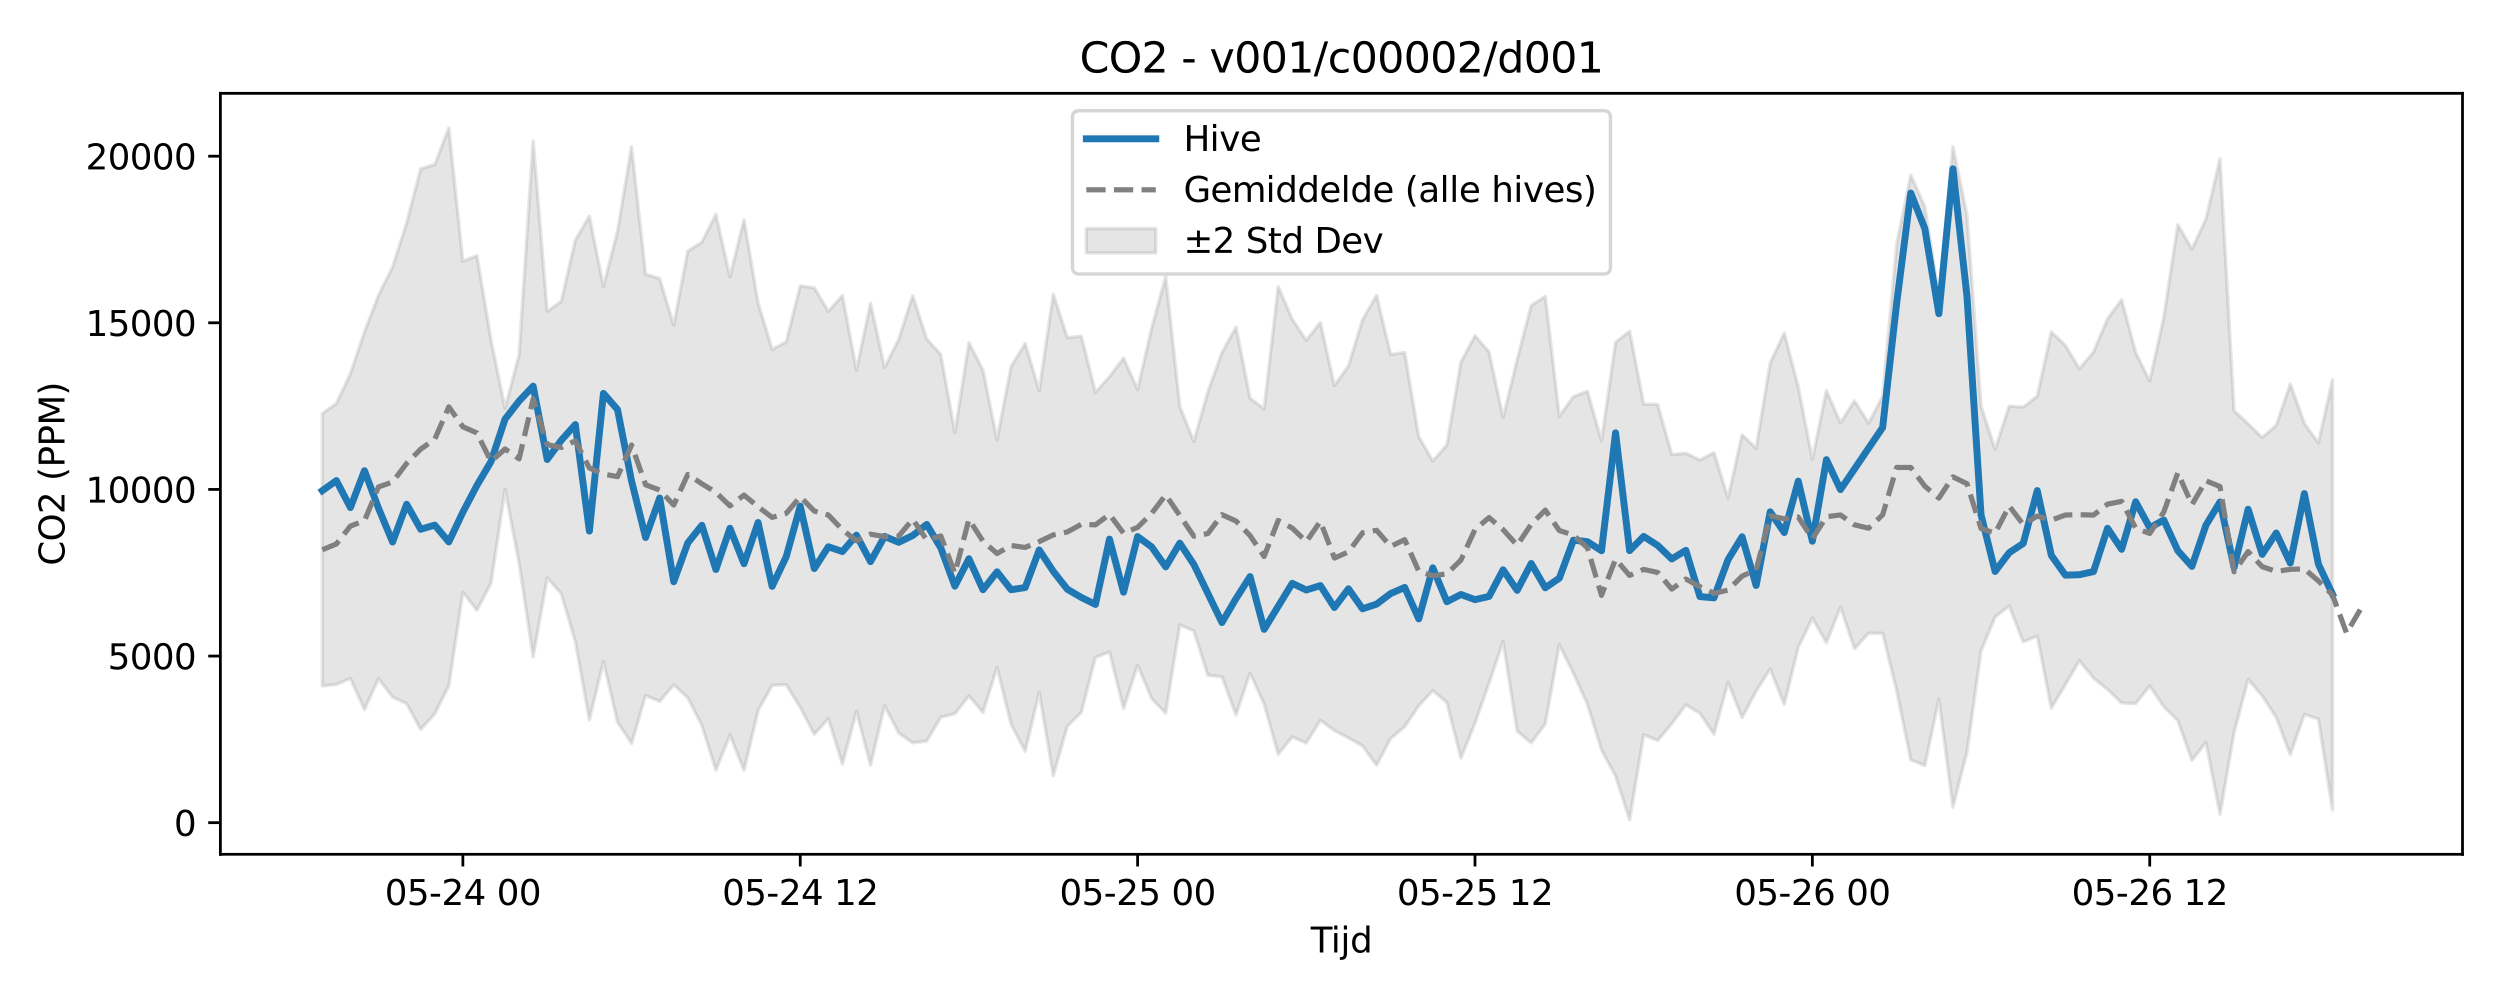 <?xml version="1.0" encoding="utf-8" standalone="no"?>
<!DOCTYPE svg PUBLIC "-//W3C//DTD SVG 1.1//EN"
  "http://www.w3.org/Graphics/SVG/1.1/DTD/svg11.dtd">
<svg xmlns:xlink="http://www.w3.org/1999/xlink" width="720pt" height="288pt" viewBox="0 0 720 288" xmlns="http://www.w3.org/2000/svg" version="1.1">
 <defs>
  <style type="text/css">*{stroke-linejoin: round; stroke-linecap: butt}</style>
 </defs>
 <g id="figure_1">
  <g id="patch_1">
   <path d="M 0 288 
L 720 288 
L 720 0 
L 0 0 
z
" style="fill: #ffffff"/>
  </g>
  <g id="axes_1">
   <g id="patch_2">
    <path d="M 63.47 246.04 
L 709.2 246.04 
L 709.2 26.88 
L 63.47 26.88 
z
" style="fill: #ffffff"/>
   </g>
   <g id="FillBetweenPolyCollection_1">
    <defs>
     <path id="m9a88e9c073" d="M 92.821 -168.904 
L 92.821 -90.432 
L 96.87 -90.877 
L 100.918 -92.589 
L 104.967 -83.638 
L 109.015 -92.547 
L 113.064 -87.24 
L 117.112 -85.336 
L 121.161 -77.918 
L 125.209 -82.412 
L 129.258 -90.482 
L 133.306 -117.431 
L 137.354 -112.25 
L 141.403 -120.02 
L 145.451 -147.024 
L 149.5 -125.821 
L 153.548 -98.795 
L 157.597 -121.598 
L 161.645 -117.037 
L 165.694 -103.209 
L 169.742 -80.672 
L 173.791 -97.445 
L 177.839 -80.086 
L 181.888 -73.873 
L 185.936 -87.696 
L 189.984 -85.981 
L 194.033 -90.757 
L 198.081 -87.072 
L 202.13 -79.118 
L 206.178 -66.188 
L 210.227 -76.339 
L 214.275 -66.159 
L 218.324 -83.351 
L 222.372 -90.594 
L 226.421 -90.806 
L 230.469 -84.259 
L 234.518 -76.525 
L 238.566 -81.026 
L 242.615 -67.964 
L 246.663 -83.109 
L 250.711 -67.62 
L 254.76 -84.766 
L 258.808 -76.906 
L 262.857 -74.081 
L 266.905 -74.567 
L 270.954 -81.436 
L 275.002 -82.438 
L 279.051 -87.59 
L 283.099 -82.84 
L 287.148 -95.821 
L 291.196 -79.373 
L 295.245 -71.632 
L 299.293 -88.594 
L 303.341 -64.614 
L 307.39 -78.826 
L 311.438 -82.901 
L 315.487 -98.661 
L 319.535 -100.218 
L 323.584 -83.985 
L 327.632 -96.435 
L 331.681 -86.782 
L 335.729 -82.611 
L 339.778 -108.056 
L 343.826 -106.29 
L 347.875 -93.534 
L 351.923 -93.077 
L 355.972 -82.117 
L 360.02 -94.152 
L 364.068 -85.252 
L 368.117 -70.772 
L 372.165 -75.77 
L 376.214 -74.005 
L 380.262 -80.584 
L 384.311 -77.593 
L 388.359 -75.478 
L 392.408 -73.182 
L 396.456 -67.614 
L 400.505 -75.339 
L 404.553 -78.713 
L 408.602 -84.722 
L 412.65 -89.133 
L 416.698 -85.651 
L 420.747 -69.713 
L 424.795 -79.729 
L 428.844 -91.239 
L 432.892 -103.239 
L 436.941 -77.458 
L 440.989 -74.034 
L 445.038 -79.531 
L 449.086 -102.323 
L 453.135 -94.085 
L 457.183 -85.161 
L 461.232 -72.027 
L 465.28 -64.51 
L 469.329 -51.922 
L 473.377 -76.417 
L 477.425 -74.733 
L 481.474 -79.592 
L 485.522 -84.991 
L 489.571 -82.556 
L 493.619 -76.548 
L 497.668 -91.505 
L 501.716 -81.324 
L 505.765 -88.973 
L 509.813 -95.33 
L 513.862 -85.125 
L 517.91 -101.605 
L 521.959 -109.998 
L 526.007 -102.885 
L 530.055 -113.173 
L 534.104 -101.148 
L 538.152 -105.651 
L 542.201 -105.608 
L 546.249 -89.081 
L 550.298 -69.163 
L 554.346 -67.503 
L 558.395 -86.644 
L 562.443 -55.57 
L 566.492 -71.392 
L 570.54 -100.527 
L 574.589 -110.307 
L 578.637 -113.505 
L 582.686 -103.131 
L 586.734 -104.815 
L 590.782 -84.032 
L 594.831 -90.827 
L 598.879 -97.745 
L 602.928 -92.701 
L 606.976 -89.447 
L 611.025 -85.543 
L 615.073 -85.359 
L 619.122 -90.466 
L 623.17 -84.474 
L 627.219 -80.471 
L 631.267 -69.025 
L 635.316 -74.161 
L 639.364 -53.468 
L 643.412 -76.961 
L 647.461 -92.318 
L 651.509 -87.614 
L 655.558 -81.358 
L 659.606 -70.669 
L 663.655 -82.236 
L 667.703 -80.93 
L 671.752 -54.753 
L 671.752 -178.626 
L 671.752 -178.626 
L 667.703 -160.44 
L 663.655 -166.072 
L 659.606 -177.396 
L 655.558 -165.511 
L 651.509 -161.989 
L 647.461 -165.955 
L 643.412 -169.697 
L 639.364 -242.265 
L 635.316 -224.912 
L 631.267 -216.28 
L 627.219 -223.256 
L 623.17 -196.599 
L 619.122 -178.256 
L 615.073 -186.484 
L 611.025 -201.662 
L 606.976 -196.18 
L 602.928 -186.598 
L 598.879 -181.804 
L 594.831 -188.521 
L 590.782 -192.388 
L 586.734 -173.911 
L 582.686 -170.753 
L 578.637 -171.055 
L 574.589 -158.538 
L 570.54 -171.062 
L 566.492 -225.987 
L 562.443 -245.761 
L 558.395 -202.451 
L 554.346 -228.451 
L 550.298 -237.565 
L 546.249 -217.679 
L 542.201 -173.844 
L 538.152 -166.111 
L 534.104 -172.547 
L 530.055 -166.207 
L 526.007 -175.484 
L 521.959 -155.679 
L 517.91 -176.548 
L 513.862 -192.07 
L 509.813 -183.498 
L 505.765 -158.866 
L 501.716 -162.808 
L 497.668 -144.596 
L 493.619 -157.655 
L 489.571 -155.511 
L 485.522 -157.482 
L 481.474 -157.079 
L 477.425 -171.518 
L 473.377 -171.62 
L 469.329 -192.622 
L 465.28 -189.4 
L 461.232 -161.06 
L 457.183 -175.26 
L 453.135 -173.754 
L 449.086 -168.086 
L 445.038 -202.642 
L 440.989 -200.001 
L 436.941 -184.437 
L 432.892 -167.715 
L 428.844 -186.642 
L 424.795 -191.296 
L 420.747 -183.701 
L 416.698 -159.849 
L 412.65 -155.225 
L 408.602 -162.24 
L 404.553 -186.461 
L 400.505 -185.912 
L 396.456 -202.949 
L 392.408 -195.923 
L 388.359 -182.619 
L 384.311 -176.964 
L 380.262 -195.097 
L 376.214 -190.007 
L 372.165 -196.066 
L 368.117 -205.449 
L 364.068 -170.229 
L 360.02 -173.326 
L 355.972 -193.778 
L 351.923 -186.462 
L 347.875 -175.15 
L 343.826 -160.853 
L 339.778 -170.952 
L 335.729 -208.352 
L 331.681 -193.526 
L 327.632 -175.803 
L 323.584 -184.883 
L 319.535 -179.51 
L 315.487 -175.006 
L 311.438 -191.148 
L 307.39 -190.761 
L 303.341 -203.283 
L 299.293 -175.446 
L 295.245 -189.049 
L 291.196 -182.414 
L 287.148 -161.366 
L 283.099 -181.404 
L 279.051 -189.279 
L 275.002 -163.396 
L 270.954 -185.848 
L 266.905 -190.381 
L 262.857 -202.838 
L 258.808 -190.242 
L 254.76 -182.123 
L 250.711 -200.7 
L 246.663 -181.401 
L 242.615 -202.89 
L 238.566 -198.323 
L 234.518 -205.109 
L 230.469 -205.641 
L 226.421 -189.485 
L 222.372 -187.39 
L 218.324 -200.753 
L 214.275 -224.683 
L 210.227 -208.248 
L 206.178 -226.24 
L 202.13 -218.23 
L 198.081 -215.66 
L 194.033 -194.335 
L 189.984 -207.772 
L 185.936 -209.036 
L 181.888 -245.778 
L 177.839 -221.371 
L 173.791 -205.503 
L 169.742 -225.753 
L 165.694 -218.851 
L 161.645 -201.218 
L 157.597 -198.311 
L 153.548 -247.429 
L 149.5 -185.879 
L 145.451 -170.373 
L 141.403 -190.18 
L 137.354 -214.366 
L 133.306 -212.741 
L 129.258 -251.158 
L 125.209 -240.605 
L 121.161 -239.387 
L 117.112 -223.767 
L 113.064 -211.12 
L 109.015 -202.992 
L 104.967 -192.398 
L 100.918 -180.41 
L 96.87 -171.786 
L 92.821 -168.904 
z
" style="stroke: #808080; stroke-opacity: 0.2"/>
    </defs>
    <g clip-path="url(#p9a17b19124)">
     <use xlink:href="#m9a88e9c073" x="0" y="288" style="fill: #808080; fill-opacity: 0.2; stroke: #808080; stroke-opacity: 0.2"/>
    </g>
   </g>
   <g id="matplotlib.axis_1">
    <g id="xtick_1">
     <g id="line2d_1">
      <defs>
       <path id="m782777b33b" d="M 0 0 
L 0 3.5 
" style="stroke: #000000; stroke-width: 0.8"/>
      </defs>
      <g>
       <use xlink:href="#m782777b33b" x="133.306" y="246.04" style="stroke: #000000; stroke-width: 0.8"/>
      </g>
     </g>
     <g id="text_1">
      <!-- 05-24 00 -->
      <g transform="translate(110.826 260.638) scale(0.1 -0.1)">
       <defs>
        <path id="DejaVuSans-30" d="M 2034 4250 
Q 1547 4250 1301 3770 
Q 1056 3291 1056 2328 
Q 1056 1369 1301 889 
Q 1547 409 2034 409 
Q 2525 409 2770 889 
Q 3016 1369 3016 2328 
Q 3016 3291 2770 3770 
Q 2525 4250 2034 4250 
z
M 2034 4750 
Q 2819 4750 3233 4129 
Q 3647 3509 3647 2328 
Q 3647 1150 3233 529 
Q 2819 -91 2034 -91 
Q 1250 -91 836 529 
Q 422 1150 422 2328 
Q 422 3509 836 4129 
Q 1250 4750 2034 4750 
z
" transform="scale(0.016)"/>
        <path id="DejaVuSans-35" d="M 691 4666 
L 3169 4666 
L 3169 4134 
L 1269 4134 
L 1269 2991 
Q 1406 3038 1543 3061 
Q 1681 3084 1819 3084 
Q 2600 3084 3056 2656 
Q 3513 2228 3513 1497 
Q 3513 744 3044 326 
Q 2575 -91 1722 -91 
Q 1428 -91 1123 -41 
Q 819 9 494 109 
L 494 744 
Q 775 591 1075 516 
Q 1375 441 1709 441 
Q 2250 441 2565 725 
Q 2881 1009 2881 1497 
Q 2881 1984 2565 2268 
Q 2250 2553 1709 2553 
Q 1456 2553 1204 2497 
Q 953 2441 691 2322 
L 691 4666 
z
" transform="scale(0.016)"/>
        <path id="DejaVuSans-2d" d="M 313 2009 
L 1997 2009 
L 1997 1497 
L 313 1497 
L 313 2009 
z
" transform="scale(0.016)"/>
        <path id="DejaVuSans-32" d="M 1228 531 
L 3431 531 
L 3431 0 
L 469 0 
L 469 531 
Q 828 903 1448 1529 
Q 2069 2156 2228 2338 
Q 2531 2678 2651 2914 
Q 2772 3150 2772 3378 
Q 2772 3750 2511 3984 
Q 2250 4219 1831 4219 
Q 1534 4219 1204 4116 
Q 875 4013 500 3803 
L 500 4441 
Q 881 4594 1212 4672 
Q 1544 4750 1819 4750 
Q 2544 4750 2975 4387 
Q 3406 4025 3406 3419 
Q 3406 3131 3298 2873 
Q 3191 2616 2906 2266 
Q 2828 2175 2409 1742 
Q 1991 1309 1228 531 
z
" transform="scale(0.016)"/>
        <path id="DejaVuSans-34" d="M 2419 4116 
L 825 1625 
L 2419 1625 
L 2419 4116 
z
M 2253 4666 
L 3047 4666 
L 3047 1625 
L 3713 1625 
L 3713 1100 
L 3047 1100 
L 3047 0 
L 2419 0 
L 2419 1100 
L 313 1100 
L 313 1709 
L 2253 4666 
z
" transform="scale(0.016)"/>
        <path id="DejaVuSans-20" transform="scale(0.016)"/>
       </defs>
       <use xlink:href="#DejaVuSans-30"/>
       <use xlink:href="#DejaVuSans-35" transform="translate(63.623 0)"/>
       <use xlink:href="#DejaVuSans-2d" transform="translate(127.246 0)"/>
       <use xlink:href="#DejaVuSans-32" transform="translate(163.33 0)"/>
       <use xlink:href="#DejaVuSans-34" transform="translate(226.953 0)"/>
       <use xlink:href="#DejaVuSans-20" transform="translate(290.576 0)"/>
       <use xlink:href="#DejaVuSans-30" transform="translate(322.363 0)"/>
       <use xlink:href="#DejaVuSans-30" transform="translate(385.986 0)"/>
      </g>
     </g>
    </g>
    <g id="xtick_2">
     <g id="line2d_2">
      <g>
       <use xlink:href="#m782777b33b" x="230.469" y="246.04" style="stroke: #000000; stroke-width: 0.8"/>
      </g>
     </g>
     <g id="text_2">
      <!-- 05-24 12 -->
      <g transform="translate(207.989 260.638) scale(0.1 -0.1)">
       <defs>
        <path id="DejaVuSans-31" d="M 794 531 
L 1825 531 
L 1825 4091 
L 703 3866 
L 703 4441 
L 1819 4666 
L 2450 4666 
L 2450 531 
L 3481 531 
L 3481 0 
L 794 0 
L 794 531 
z
" transform="scale(0.016)"/>
       </defs>
       <use xlink:href="#DejaVuSans-30"/>
       <use xlink:href="#DejaVuSans-35" transform="translate(63.623 0)"/>
       <use xlink:href="#DejaVuSans-2d" transform="translate(127.246 0)"/>
       <use xlink:href="#DejaVuSans-32" transform="translate(163.33 0)"/>
       <use xlink:href="#DejaVuSans-34" transform="translate(226.953 0)"/>
       <use xlink:href="#DejaVuSans-20" transform="translate(290.576 0)"/>
       <use xlink:href="#DejaVuSans-31" transform="translate(322.363 0)"/>
       <use xlink:href="#DejaVuSans-32" transform="translate(385.986 0)"/>
      </g>
     </g>
    </g>
    <g id="xtick_3">
     <g id="line2d_3">
      <g>
       <use xlink:href="#m782777b33b" x="327.632" y="246.04" style="stroke: #000000; stroke-width: 0.8"/>
      </g>
     </g>
     <g id="text_3">
      <!-- 05-25 00 -->
      <g transform="translate(305.152 260.638) scale(0.1 -0.1)">
       <use xlink:href="#DejaVuSans-30"/>
       <use xlink:href="#DejaVuSans-35" transform="translate(63.623 0)"/>
       <use xlink:href="#DejaVuSans-2d" transform="translate(127.246 0)"/>
       <use xlink:href="#DejaVuSans-32" transform="translate(163.33 0)"/>
       <use xlink:href="#DejaVuSans-35" transform="translate(226.953 0)"/>
       <use xlink:href="#DejaVuSans-20" transform="translate(290.576 0)"/>
       <use xlink:href="#DejaVuSans-30" transform="translate(322.363 0)"/>
       <use xlink:href="#DejaVuSans-30" transform="translate(385.986 0)"/>
      </g>
     </g>
    </g>
    <g id="xtick_4">
     <g id="line2d_4">
      <g>
       <use xlink:href="#m782777b33b" x="424.795" y="246.04" style="stroke: #000000; stroke-width: 0.8"/>
      </g>
     </g>
     <g id="text_4">
      <!-- 05-25 12 -->
      <g transform="translate(402.315 260.638) scale(0.1 -0.1)">
       <use xlink:href="#DejaVuSans-30"/>
       <use xlink:href="#DejaVuSans-35" transform="translate(63.623 0)"/>
       <use xlink:href="#DejaVuSans-2d" transform="translate(127.246 0)"/>
       <use xlink:href="#DejaVuSans-32" transform="translate(163.33 0)"/>
       <use xlink:href="#DejaVuSans-35" transform="translate(226.953 0)"/>
       <use xlink:href="#DejaVuSans-20" transform="translate(290.576 0)"/>
       <use xlink:href="#DejaVuSans-31" transform="translate(322.363 0)"/>
       <use xlink:href="#DejaVuSans-32" transform="translate(385.986 0)"/>
      </g>
     </g>
    </g>
    <g id="xtick_5">
     <g id="line2d_5">
      <g>
       <use xlink:href="#m782777b33b" x="521.959" y="246.04" style="stroke: #000000; stroke-width: 0.8"/>
      </g>
     </g>
     <g id="text_5">
      <!-- 05-26 00 -->
      <g transform="translate(499.478 260.638) scale(0.1 -0.1)">
       <defs>
        <path id="DejaVuSans-36" d="M 2113 2584 
Q 1688 2584 1439 2293 
Q 1191 2003 1191 1497 
Q 1191 994 1439 701 
Q 1688 409 2113 409 
Q 2538 409 2786 701 
Q 3034 994 3034 1497 
Q 3034 2003 2786 2293 
Q 2538 2584 2113 2584 
z
M 3366 4563 
L 3366 3988 
Q 3128 4100 2886 4159 
Q 2644 4219 2406 4219 
Q 1781 4219 1451 3797 
Q 1122 3375 1075 2522 
Q 1259 2794 1537 2939 
Q 1816 3084 2150 3084 
Q 2853 3084 3261 2657 
Q 3669 2231 3669 1497 
Q 3669 778 3244 343 
Q 2819 -91 2113 -91 
Q 1303 -91 875 529 
Q 447 1150 447 2328 
Q 447 3434 972 4092 
Q 1497 4750 2381 4750 
Q 2619 4750 2861 4703 
Q 3103 4656 3366 4563 
z
" transform="scale(0.016)"/>
       </defs>
       <use xlink:href="#DejaVuSans-30"/>
       <use xlink:href="#DejaVuSans-35" transform="translate(63.623 0)"/>
       <use xlink:href="#DejaVuSans-2d" transform="translate(127.246 0)"/>
       <use xlink:href="#DejaVuSans-32" transform="translate(163.33 0)"/>
       <use xlink:href="#DejaVuSans-36" transform="translate(226.953 0)"/>
       <use xlink:href="#DejaVuSans-20" transform="translate(290.576 0)"/>
       <use xlink:href="#DejaVuSans-30" transform="translate(322.363 0)"/>
       <use xlink:href="#DejaVuSans-30" transform="translate(385.986 0)"/>
      </g>
     </g>
    </g>
    <g id="xtick_6">
     <g id="line2d_6">
      <g>
       <use xlink:href="#m782777b33b" x="619.122" y="246.04" style="stroke: #000000; stroke-width: 0.8"/>
      </g>
     </g>
     <g id="text_6">
      <!-- 05-26 12 -->
      <g transform="translate(596.641 260.638) scale(0.1 -0.1)">
       <use xlink:href="#DejaVuSans-30"/>
       <use xlink:href="#DejaVuSans-35" transform="translate(63.623 0)"/>
       <use xlink:href="#DejaVuSans-2d" transform="translate(127.246 0)"/>
       <use xlink:href="#DejaVuSans-32" transform="translate(163.33 0)"/>
       <use xlink:href="#DejaVuSans-36" transform="translate(226.953 0)"/>
       <use xlink:href="#DejaVuSans-20" transform="translate(290.576 0)"/>
       <use xlink:href="#DejaVuSans-31" transform="translate(322.363 0)"/>
       <use xlink:href="#DejaVuSans-32" transform="translate(385.986 0)"/>
      </g>
     </g>
    </g>
    <g id="text_7">
     <!-- Tijd -->
     <g transform="translate(377.485 274.317) scale(0.1 -0.1)">
      <defs>
       <path id="DejaVuSans-54" d="M -19 4666 
L 3928 4666 
L 3928 4134 
L 2272 4134 
L 2272 0 
L 1638 0 
L 1638 4134 
L -19 4134 
L -19 4666 
z
" transform="scale(0.016)"/>
       <path id="DejaVuSans-69" d="M 603 3500 
L 1178 3500 
L 1178 0 
L 603 0 
L 603 3500 
z
M 603 4863 
L 1178 4863 
L 1178 4134 
L 603 4134 
L 603 4863 
z
" transform="scale(0.016)"/>
       <path id="DejaVuSans-6a" d="M 603 3500 
L 1178 3500 
L 1178 -63 
Q 1178 -731 923 -1031 
Q 669 -1331 103 -1331 
L -116 -1331 
L -116 -844 
L 38 -844 
Q 366 -844 484 -692 
Q 603 -541 603 -63 
L 603 3500 
z
M 603 4863 
L 1178 4863 
L 1178 4134 
L 603 4134 
L 603 4863 
z
" transform="scale(0.016)"/>
       <path id="DejaVuSans-64" d="M 2906 2969 
L 2906 4863 
L 3481 4863 
L 3481 0 
L 2906 0 
L 2906 525 
Q 2725 213 2448 61 
Q 2172 -91 1784 -91 
Q 1150 -91 751 415 
Q 353 922 353 1747 
Q 353 2572 751 3078 
Q 1150 3584 1784 3584 
Q 2172 3584 2448 3432 
Q 2725 3281 2906 2969 
z
M 947 1747 
Q 947 1113 1208 752 
Q 1469 391 1925 391 
Q 2381 391 2643 752 
Q 2906 1113 2906 1747 
Q 2906 2381 2643 2742 
Q 2381 3103 1925 3103 
Q 1469 3103 1208 2742 
Q 947 2381 947 1747 
z
" transform="scale(0.016)"/>
      </defs>
      <use xlink:href="#DejaVuSans-54"/>
      <use xlink:href="#DejaVuSans-69" transform="translate(57.959 0)"/>
      <use xlink:href="#DejaVuSans-6a" transform="translate(85.742 0)"/>
      <use xlink:href="#DejaVuSans-64" transform="translate(113.525 0)"/>
     </g>
    </g>
   </g>
   <g id="matplotlib.axis_2">
    <g id="ytick_1">
     <g id="line2d_7">
      <defs>
       <path id="m02c5980a09" d="M 0 0 
L -3.5 0 
" style="stroke: #000000; stroke-width: 0.8"/>
      </defs>
      <g>
       <use xlink:href="#m02c5980a09" x="63.47" y="236.93" style="stroke: #000000; stroke-width: 0.8"/>
      </g>
     </g>
     <g id="text_8">
      <!-- 0 -->
      <g transform="translate(50.108 240.729) scale(0.1 -0.1)">
       <use xlink:href="#DejaVuSans-30"/>
      </g>
     </g>
    </g>
    <g id="ytick_2">
     <g id="line2d_8">
      <g>
       <use xlink:href="#m02c5980a09" x="63.47" y="188.943" style="stroke: #000000; stroke-width: 0.8"/>
      </g>
     </g>
     <g id="text_9">
      <!-- 5000 -->
      <g transform="translate(31.02 192.742) scale(0.1 -0.1)">
       <use xlink:href="#DejaVuSans-35"/>
       <use xlink:href="#DejaVuSans-30" transform="translate(63.623 0)"/>
       <use xlink:href="#DejaVuSans-30" transform="translate(127.246 0)"/>
       <use xlink:href="#DejaVuSans-30" transform="translate(190.869 0)"/>
      </g>
     </g>
    </g>
    <g id="ytick_3">
     <g id="line2d_9">
      <g>
       <use xlink:href="#m02c5980a09" x="63.47" y="140.956" style="stroke: #000000; stroke-width: 0.8"/>
      </g>
     </g>
     <g id="text_10">
      <!-- 10000 -->
      <g transform="translate(24.657 144.756) scale(0.1 -0.1)">
       <use xlink:href="#DejaVuSans-31"/>
       <use xlink:href="#DejaVuSans-30" transform="translate(63.623 0)"/>
       <use xlink:href="#DejaVuSans-30" transform="translate(127.246 0)"/>
       <use xlink:href="#DejaVuSans-30" transform="translate(190.869 0)"/>
       <use xlink:href="#DejaVuSans-30" transform="translate(254.492 0)"/>
      </g>
     </g>
    </g>
    <g id="ytick_4">
     <g id="line2d_10">
      <g>
       <use xlink:href="#m02c5980a09" x="63.47" y="92.969" style="stroke: #000000; stroke-width: 0.8"/>
      </g>
     </g>
     <g id="text_11">
      <!-- 15000 -->
      <g transform="translate(24.657 96.769) scale(0.1 -0.1)">
       <use xlink:href="#DejaVuSans-31"/>
       <use xlink:href="#DejaVuSans-35" transform="translate(63.623 0)"/>
       <use xlink:href="#DejaVuSans-30" transform="translate(127.246 0)"/>
       <use xlink:href="#DejaVuSans-30" transform="translate(190.869 0)"/>
       <use xlink:href="#DejaVuSans-30" transform="translate(254.492 0)"/>
      </g>
     </g>
    </g>
    <g id="ytick_5">
     <g id="line2d_11">
      <g>
       <use xlink:href="#m02c5980a09" x="63.47" y="44.982" style="stroke: #000000; stroke-width: 0.8"/>
      </g>
     </g>
     <g id="text_12">
      <!-- 20000 -->
      <g transform="translate(24.657 48.782) scale(0.1 -0.1)">
       <use xlink:href="#DejaVuSans-32"/>
       <use xlink:href="#DejaVuSans-30" transform="translate(63.623 0)"/>
       <use xlink:href="#DejaVuSans-30" transform="translate(127.246 0)"/>
       <use xlink:href="#DejaVuSans-30" transform="translate(190.869 0)"/>
       <use xlink:href="#DejaVuSans-30" transform="translate(254.492 0)"/>
      </g>
     </g>
    </g>
    <g id="text_13">
     <!-- CO2 (PPM) -->
     <g transform="translate(18.578 162.903) rotate(-90) scale(0.1 -0.1)">
      <defs>
       <path id="DejaVuSans-43" d="M 4122 4306 
L 4122 3641 
Q 3803 3938 3442 4084 
Q 3081 4231 2675 4231 
Q 1875 4231 1450 3742 
Q 1025 3253 1025 2328 
Q 1025 1406 1450 917 
Q 1875 428 2675 428 
Q 3081 428 3442 575 
Q 3803 722 4122 1019 
L 4122 359 
Q 3791 134 3420 21 
Q 3050 -91 2638 -91 
Q 1578 -91 968 557 
Q 359 1206 359 2328 
Q 359 3453 968 4101 
Q 1578 4750 2638 4750 
Q 3056 4750 3426 4639 
Q 3797 4528 4122 4306 
z
" transform="scale(0.016)"/>
       <path id="DejaVuSans-4f" d="M 2522 4238 
Q 1834 4238 1429 3725 
Q 1025 3213 1025 2328 
Q 1025 1447 1429 934 
Q 1834 422 2522 422 
Q 3209 422 3611 934 
Q 4013 1447 4013 2328 
Q 4013 3213 3611 3725 
Q 3209 4238 2522 4238 
z
M 2522 4750 
Q 3503 4750 4090 4092 
Q 4678 3434 4678 2328 
Q 4678 1225 4090 567 
Q 3503 -91 2522 -91 
Q 1538 -91 948 565 
Q 359 1222 359 2328 
Q 359 3434 948 4092 
Q 1538 4750 2522 4750 
z
" transform="scale(0.016)"/>
       <path id="DejaVuSans-28" d="M 1984 4856 
Q 1566 4138 1362 3434 
Q 1159 2731 1159 2009 
Q 1159 1288 1364 580 
Q 1569 -128 1984 -844 
L 1484 -844 
Q 1016 -109 783 600 
Q 550 1309 550 2009 
Q 550 2706 781 3412 
Q 1013 4119 1484 4856 
L 1984 4856 
z
" transform="scale(0.016)"/>
       <path id="DejaVuSans-50" d="M 1259 4147 
L 1259 2394 
L 2053 2394 
Q 2494 2394 2734 2622 
Q 2975 2850 2975 3272 
Q 2975 3691 2734 3919 
Q 2494 4147 2053 4147 
L 1259 4147 
z
M 628 4666 
L 2053 4666 
Q 2838 4666 3239 4311 
Q 3641 3956 3641 3272 
Q 3641 2581 3239 2228 
Q 2838 1875 2053 1875 
L 1259 1875 
L 1259 0 
L 628 0 
L 628 4666 
z
" transform="scale(0.016)"/>
       <path id="DejaVuSans-4d" d="M 628 4666 
L 1569 4666 
L 2759 1491 
L 3956 4666 
L 4897 4666 
L 4897 0 
L 4281 0 
L 4281 4097 
L 3078 897 
L 2444 897 
L 1241 4097 
L 1241 0 
L 628 0 
L 628 4666 
z
" transform="scale(0.016)"/>
       <path id="DejaVuSans-29" d="M 513 4856 
L 1013 4856 
Q 1481 4119 1714 3412 
Q 1947 2706 1947 2009 
Q 1947 1309 1714 600 
Q 1481 -109 1013 -844 
L 513 -844 
Q 928 -128 1133 580 
Q 1338 1288 1338 2009 
Q 1338 2731 1133 3434 
Q 928 4138 513 4856 
z
" transform="scale(0.016)"/>
      </defs>
      <use xlink:href="#DejaVuSans-43"/>
      <use xlink:href="#DejaVuSans-4f" transform="translate(69.824 0)"/>
      <use xlink:href="#DejaVuSans-32" transform="translate(148.535 0)"/>
      <use xlink:href="#DejaVuSans-20" transform="translate(212.158 0)"/>
      <use xlink:href="#DejaVuSans-28" transform="translate(243.945 0)"/>
      <use xlink:href="#DejaVuSans-50" transform="translate(282.959 0)"/>
      <use xlink:href="#DejaVuSans-50" transform="translate(343.262 0)"/>
      <use xlink:href="#DejaVuSans-4d" transform="translate(403.564 0)"/>
      <use xlink:href="#DejaVuSans-29" transform="translate(489.844 0)"/>
     </g>
    </g>
   </g>
   <g id="line2d_12">
    <path d="M 92.821 141.316 
L 96.87 138.41 
L 100.918 146.177 
L 104.967 135.563 
L 109.015 146.376 
L 113.064 156.101 
L 117.112 145.23 
L 121.161 152.428 
L 125.209 151.232 
L 129.258 156.072 
L 133.306 147.508 
L 137.354 139.795 
L 141.403 132.946 
L 145.451 120.722 
L 149.5 115.491 
L 153.548 111.219 
L 157.597 132.331 
L 161.645 126.805 
L 165.694 122.27 
L 169.742 152.953 
L 173.791 113.303 
L 177.839 117.937 
L 181.888 138.522 
L 185.936 154.801 
L 189.984 143.426 
L 194.033 167.536 
L 198.081 156.366 
L 202.13 151.278 
L 206.178 164.012 
L 210.227 152.152 
L 214.275 162.346 
L 218.324 150.491 
L 222.372 168.87 
L 226.421 160.353 
L 230.469 145.765 
L 234.518 163.744 
L 238.566 157.469 
L 242.615 158.846 
L 246.663 154.13 
L 250.711 161.739 
L 254.76 154.489 
L 258.808 156.187 
L 262.857 154.229 
L 266.905 151.04 
L 270.954 157.804 
L 275.002 168.811 
L 279.051 160.925 
L 283.099 169.841 
L 287.148 164.687 
L 291.196 169.841 
L 295.245 169.217 
L 299.293 158.401 
L 303.341 164.534 
L 307.39 169.7 
L 311.438 172.068 
L 315.487 174.077 
L 319.535 155.272 
L 323.584 170.551 
L 327.632 154.537 
L 331.681 157.515 
L 335.729 163.254 
L 339.778 156.424 
L 343.826 162.56 
L 351.923 179.288 
L 355.972 172.393 
L 360.02 166.058 
L 364.068 181.251 
L 372.165 167.999 
L 376.214 169.921 
L 380.262 168.654 
L 384.311 174.96 
L 388.359 169.576 
L 392.408 175.331 
L 396.456 173.99 
L 400.505 170.943 
L 404.553 169.177 
L 408.602 178.242 
L 412.65 163.529 
L 416.698 173.293 
L 420.747 171.214 
L 424.795 172.701 
L 428.844 171.764 
L 432.892 164.099 
L 436.941 170.027 
L 440.989 162.291 
L 445.038 169.283 
L 449.086 166.509 
L 453.135 155.568 
L 457.183 155.995 
L 461.232 158.62 
L 465.28 124.663 
L 469.329 158.572 
L 473.377 154.492 
L 477.425 157.094 
L 481.474 160.98 
L 485.522 158.491 
L 489.571 171.815 
L 493.619 172.183 
L 497.668 161.2 
L 501.716 154.591 
L 505.765 168.616 
L 509.813 147.412 
L 513.862 153.363 
L 517.91 138.57 
L 521.959 155.867 
L 526.007 132.383 
L 530.055 141.004 
L 542.201 123.121 
L 546.249 87.235 
L 550.298 55.597 
L 554.346 65.842 
L 558.395 90.349 
L 562.443 48.61 
L 566.492 85.421 
L 570.54 148.265 
L 574.589 164.582 
L 578.637 159.191 
L 582.686 156.504 
L 586.734 141.292 
L 590.782 159.95 
L 594.831 165.641 
L 598.879 165.516 
L 602.928 164.617 
L 606.976 152.153 
L 611.025 158.2 
L 615.073 144.517 
L 619.122 151.968 
L 623.17 149.776 
L 627.219 158.606 
L 631.267 163.113 
L 635.316 151.232 
L 639.364 144.565 
L 643.412 163.395 
L 647.461 146.672 
L 651.509 159.649 
L 655.558 153.519 
L 659.606 162.147 
L 663.655 142.156 
L 667.703 162.493 
L 671.752 171.089 
L 671.752 171.089 
" clip-path="url(#p9a17b19124)" style="fill: none; stroke: #1f77b4; stroke-width: 2; stroke-linecap: square"/>
   </g>
   <g id="line2d_13">
    <path d="M 92.821 158.332 
L 96.87 156.668 
L 100.918 151.501 
L 104.967 149.982 
L 109.015 140.231 
L 113.064 138.82 
L 117.112 133.448 
L 121.161 129.347 
L 125.209 126.491 
L 129.258 117.18 
L 133.306 122.914 
L 137.354 124.692 
L 141.403 132.9 
L 145.451 129.302 
L 149.5 132.15 
L 153.548 114.888 
L 157.597 128.045 
L 161.645 128.872 
L 165.694 126.97 
L 169.742 134.787 
L 173.791 136.526 
L 177.839 137.271 
L 181.888 128.174 
L 185.936 139.634 
L 189.984 141.124 
L 194.033 145.454 
L 198.081 136.634 
L 202.13 139.326 
L 206.178 141.786 
L 210.227 145.706 
L 214.275 142.579 
L 218.324 145.948 
L 222.372 149.008 
L 226.421 147.854 
L 230.469 143.05 
L 234.518 147.183 
L 238.566 148.325 
L 242.615 152.573 
L 246.663 155.745 
L 250.711 153.84 
L 254.76 154.555 
L 258.808 154.426 
L 262.857 149.54 
L 266.905 155.526 
L 270.954 154.358 
L 275.002 165.083 
L 279.051 149.566 
L 283.099 155.878 
L 287.148 159.407 
L 291.196 157.107 
L 295.245 157.66 
L 299.293 155.98 
L 303.341 154.051 
L 307.39 153.206 
L 311.438 150.975 
L 315.487 151.166 
L 319.535 148.136 
L 323.584 153.566 
L 327.632 151.881 
L 331.681 147.846 
L 335.729 142.519 
L 343.826 154.428 
L 347.875 153.658 
L 351.923 148.23 
L 355.972 150.052 
L 360.02 154.261 
L 364.068 160.259 
L 368.117 149.889 
L 372.165 152.082 
L 376.214 155.994 
L 380.262 150.159 
L 384.311 160.721 
L 388.359 158.951 
L 392.408 153.447 
L 396.456 152.719 
L 400.505 157.374 
L 404.553 155.413 
L 408.602 164.519 
L 412.65 165.821 
L 416.698 165.25 
L 420.747 161.293 
L 424.795 152.488 
L 428.844 149.06 
L 432.892 152.523 
L 436.941 157.053 
L 440.989 150.983 
L 445.038 146.913 
L 449.086 152.796 
L 453.135 154.08 
L 457.183 157.79 
L 461.232 171.457 
L 465.28 161.045 
L 469.329 165.728 
L 473.377 163.981 
L 477.425 164.874 
L 481.474 169.665 
L 485.522 166.764 
L 489.571 168.966 
L 493.619 170.899 
L 497.668 169.949 
L 501.716 165.934 
L 505.765 164.08 
L 509.813 148.586 
L 513.862 149.403 
L 517.91 148.923 
L 521.959 155.161 
L 526.007 148.815 
L 530.055 148.31 
L 534.104 151.153 
L 538.152 152.119 
L 542.201 148.274 
L 546.249 134.62 
L 550.298 134.636 
L 554.346 140.023 
L 558.395 143.452 
L 562.443 137.335 
L 566.492 139.31 
L 570.54 152.205 
L 574.589 153.577 
L 578.637 145.72 
L 582.686 151.058 
L 586.734 148.637 
L 590.782 149.79 
L 594.831 148.326 
L 598.879 148.226 
L 602.928 148.35 
L 606.976 145.187 
L 611.025 144.397 
L 615.073 152.079 
L 619.122 153.639 
L 623.17 147.463 
L 627.219 136.137 
L 631.267 145.347 
L 635.316 138.464 
L 639.364 140.133 
L 643.412 164.671 
L 647.461 158.864 
L 651.509 163.199 
L 655.558 164.566 
L 659.606 163.967 
L 663.655 163.846 
L 667.703 167.315 
L 671.752 171.31 
L 675.8 182.318 
L 679.849 175.401 
L 679.849 175.401 
" clip-path="url(#p9a17b19124)" style="fill: none; stroke-dasharray: 5.55,2.4; stroke-dashoffset: 0; stroke: #808080; stroke-width: 1.5"/>
   </g>
   <g id="patch_3">
    <path d="M 63.47 246.04 
L 63.47 26.88 
" style="fill: none; stroke: #000000; stroke-width: 0.8; stroke-linejoin: miter; stroke-linecap: square"/>
   </g>
   <g id="patch_4">
    <path d="M 709.2 246.04 
L 709.2 26.88 
" style="fill: none; stroke: #000000; stroke-width: 0.8; stroke-linejoin: miter; stroke-linecap: square"/>
   </g>
   <g id="patch_5">
    <path d="M 63.47 246.04 
L 709.2 246.04 
" style="fill: none; stroke: #000000; stroke-width: 0.8; stroke-linejoin: miter; stroke-linecap: square"/>
   </g>
   <g id="patch_6">
    <path d="M 63.47 26.88 
L 709.2 26.88 
" style="fill: none; stroke: #000000; stroke-width: 0.8; stroke-linejoin: miter; stroke-linecap: square"/>
   </g>
   <g id="text_14">
    <!-- CO2 - v001/c00002/d001 -->
    <g transform="translate(310.932 20.88) scale(0.12 -0.12)">
     <defs>
      <path id="DejaVuSans-76" d="M 191 3500 
L 800 3500 
L 1894 563 
L 2988 3500 
L 3597 3500 
L 2284 0 
L 1503 0 
L 191 3500 
z
" transform="scale(0.016)"/>
      <path id="DejaVuSans-2f" d="M 1625 4666 
L 2156 4666 
L 531 -594 
L 0 -594 
L 1625 4666 
z
" transform="scale(0.016)"/>
      <path id="DejaVuSans-63" d="M 3122 3366 
L 3122 2828 
Q 2878 2963 2633 3030 
Q 2388 3097 2138 3097 
Q 1578 3097 1268 2742 
Q 959 2388 959 1747 
Q 959 1106 1268 751 
Q 1578 397 2138 397 
Q 2388 397 2633 464 
Q 2878 531 3122 666 
L 3122 134 
Q 2881 22 2623 -34 
Q 2366 -91 2075 -91 
Q 1284 -91 818 406 
Q 353 903 353 1747 
Q 353 2603 823 3093 
Q 1294 3584 2113 3584 
Q 2378 3584 2631 3529 
Q 2884 3475 3122 3366 
z
" transform="scale(0.016)"/>
     </defs>
     <use xlink:href="#DejaVuSans-43"/>
     <use xlink:href="#DejaVuSans-4f" transform="translate(69.824 0)"/>
     <use xlink:href="#DejaVuSans-32" transform="translate(148.535 0)"/>
     <use xlink:href="#DejaVuSans-20" transform="translate(212.158 0)"/>
     <use xlink:href="#DejaVuSans-2d" transform="translate(243.945 0)"/>
     <use xlink:href="#DejaVuSans-20" transform="translate(280.029 0)"/>
     <use xlink:href="#DejaVuSans-76" transform="translate(311.816 0)"/>
     <use xlink:href="#DejaVuSans-30" transform="translate(370.996 0)"/>
     <use xlink:href="#DejaVuSans-30" transform="translate(434.619 0)"/>
     <use xlink:href="#DejaVuSans-31" transform="translate(498.242 0)"/>
     <use xlink:href="#DejaVuSans-2f" transform="translate(561.865 0)"/>
     <use xlink:href="#DejaVuSans-63" transform="translate(595.557 0)"/>
     <use xlink:href="#DejaVuSans-30" transform="translate(650.537 0)"/>
     <use xlink:href="#DejaVuSans-30" transform="translate(714.16 0)"/>
     <use xlink:href="#DejaVuSans-30" transform="translate(777.783 0)"/>
     <use xlink:href="#DejaVuSans-30" transform="translate(841.406 0)"/>
     <use xlink:href="#DejaVuSans-32" transform="translate(905.029 0)"/>
     <use xlink:href="#DejaVuSans-2f" transform="translate(968.652 0)"/>
     <use xlink:href="#DejaVuSans-64" transform="translate(1002.344 0)"/>
     <use xlink:href="#DejaVuSans-30" transform="translate(1065.82 0)"/>
     <use xlink:href="#DejaVuSans-30" transform="translate(1129.443 0)"/>
     <use xlink:href="#DejaVuSans-31" transform="translate(1193.066 0)"/>
    </g>
   </g>
   <g id="legend_1">
    <g id="patch_7">
     <path d="M 310.863 78.914 
L 461.807 78.914 
Q 463.807 78.914 463.807 76.914 
L 463.807 33.88 
Q 463.807 31.88 461.807 31.88 
L 310.863 31.88 
Q 308.863 31.88 308.863 33.88 
L 308.863 76.914 
Q 308.863 78.914 310.863 78.914 
z
" style="fill: #ffffff; opacity: 0.8; stroke: #cccccc; stroke-linejoin: miter"/>
    </g>
    <g id="line2d_14">
     <path d="M 312.863 39.978 
L 322.863 39.978 
L 332.863 39.978 
" style="fill: none; stroke: #1f77b4; stroke-width: 2; stroke-linecap: square"/>
    </g>
    <g id="text_15">
     <!-- Hive -->
     <g transform="translate(340.863 43.478) scale(0.1 -0.1)">
      <defs>
       <path id="DejaVuSans-48" d="M 628 4666 
L 1259 4666 
L 1259 2753 
L 3553 2753 
L 3553 4666 
L 4184 4666 
L 4184 0 
L 3553 0 
L 3553 2222 
L 1259 2222 
L 1259 0 
L 628 0 
L 628 4666 
z
" transform="scale(0.016)"/>
       <path id="DejaVuSans-65" d="M 3597 1894 
L 3597 1613 
L 953 1613 
Q 991 1019 1311 708 
Q 1631 397 2203 397 
Q 2534 397 2845 478 
Q 3156 559 3463 722 
L 3463 178 
Q 3153 47 2828 -22 
Q 2503 -91 2169 -91 
Q 1331 -91 842 396 
Q 353 884 353 1716 
Q 353 2575 817 3079 
Q 1281 3584 2069 3584 
Q 2775 3584 3186 3129 
Q 3597 2675 3597 1894 
z
M 3022 2063 
Q 3016 2534 2758 2815 
Q 2500 3097 2075 3097 
Q 1594 3097 1305 2825 
Q 1016 2553 972 2059 
L 3022 2063 
z
" transform="scale(0.016)"/>
      </defs>
      <use xlink:href="#DejaVuSans-48"/>
      <use xlink:href="#DejaVuSans-69" transform="translate(75.195 0)"/>
      <use xlink:href="#DejaVuSans-76" transform="translate(102.979 0)"/>
      <use xlink:href="#DejaVuSans-65" transform="translate(162.158 0)"/>
     </g>
    </g>
    <g id="line2d_15">
     <path d="M 312.863 54.657 
L 322.863 54.657 
L 332.863 54.657 
" style="fill: none; stroke-dasharray: 5.55,2.4; stroke-dashoffset: 0; stroke: #808080; stroke-width: 1.5"/>
    </g>
    <g id="text_16">
     <!-- Gemiddelde (alle hives) -->
     <g transform="translate(340.863 58.157) scale(0.1 -0.1)">
      <defs>
       <path id="DejaVuSans-47" d="M 3809 666 
L 3809 1919 
L 2778 1919 
L 2778 2438 
L 4434 2438 
L 4434 434 
Q 4069 175 3628 42 
Q 3188 -91 2688 -91 
Q 1594 -91 976 548 
Q 359 1188 359 2328 
Q 359 3472 976 4111 
Q 1594 4750 2688 4750 
Q 3144 4750 3555 4637 
Q 3966 4525 4313 4306 
L 4313 3634 
Q 3963 3931 3569 4081 
Q 3175 4231 2741 4231 
Q 1884 4231 1454 3753 
Q 1025 3275 1025 2328 
Q 1025 1384 1454 906 
Q 1884 428 2741 428 
Q 3075 428 3337 486 
Q 3600 544 3809 666 
z
" transform="scale(0.016)"/>
       <path id="DejaVuSans-6d" d="M 3328 2828 
Q 3544 3216 3844 3400 
Q 4144 3584 4550 3584 
Q 5097 3584 5394 3201 
Q 5691 2819 5691 2113 
L 5691 0 
L 5113 0 
L 5113 2094 
Q 5113 2597 4934 2840 
Q 4756 3084 4391 3084 
Q 3944 3084 3684 2787 
Q 3425 2491 3425 1978 
L 3425 0 
L 2847 0 
L 2847 2094 
Q 2847 2600 2669 2842 
Q 2491 3084 2119 3084 
Q 1678 3084 1418 2786 
Q 1159 2488 1159 1978 
L 1159 0 
L 581 0 
L 581 3500 
L 1159 3500 
L 1159 2956 
Q 1356 3278 1631 3431 
Q 1906 3584 2284 3584 
Q 2666 3584 2933 3390 
Q 3200 3197 3328 2828 
z
" transform="scale(0.016)"/>
       <path id="DejaVuSans-6c" d="M 603 4863 
L 1178 4863 
L 1178 0 
L 603 0 
L 603 4863 
z
" transform="scale(0.016)"/>
       <path id="DejaVuSans-61" d="M 2194 1759 
Q 1497 1759 1228 1600 
Q 959 1441 959 1056 
Q 959 750 1161 570 
Q 1363 391 1709 391 
Q 2188 391 2477 730 
Q 2766 1069 2766 1631 
L 2766 1759 
L 2194 1759 
z
M 3341 1997 
L 3341 0 
L 2766 0 
L 2766 531 
Q 2569 213 2275 61 
Q 1981 -91 1556 -91 
Q 1019 -91 701 211 
Q 384 513 384 1019 
Q 384 1609 779 1909 
Q 1175 2209 1959 2209 
L 2766 2209 
L 2766 2266 
Q 2766 2663 2505 2880 
Q 2244 3097 1772 3097 
Q 1472 3097 1187 3025 
Q 903 2953 641 2809 
L 641 3341 
Q 956 3463 1253 3523 
Q 1550 3584 1831 3584 
Q 2591 3584 2966 3190 
Q 3341 2797 3341 1997 
z
" transform="scale(0.016)"/>
       <path id="DejaVuSans-68" d="M 3513 2113 
L 3513 0 
L 2938 0 
L 2938 2094 
Q 2938 2591 2744 2837 
Q 2550 3084 2163 3084 
Q 1697 3084 1428 2787 
Q 1159 2491 1159 1978 
L 1159 0 
L 581 0 
L 581 4863 
L 1159 4863 
L 1159 2956 
Q 1366 3272 1645 3428 
Q 1925 3584 2291 3584 
Q 2894 3584 3203 3211 
Q 3513 2838 3513 2113 
z
" transform="scale(0.016)"/>
       <path id="DejaVuSans-73" d="M 2834 3397 
L 2834 2853 
Q 2591 2978 2328 3040 
Q 2066 3103 1784 3103 
Q 1356 3103 1142 2972 
Q 928 2841 928 2578 
Q 928 2378 1081 2264 
Q 1234 2150 1697 2047 
L 1894 2003 
Q 2506 1872 2764 1633 
Q 3022 1394 3022 966 
Q 3022 478 2636 193 
Q 2250 -91 1575 -91 
Q 1294 -91 989 -36 
Q 684 19 347 128 
L 347 722 
Q 666 556 975 473 
Q 1284 391 1588 391 
Q 1994 391 2212 530 
Q 2431 669 2431 922 
Q 2431 1156 2273 1281 
Q 2116 1406 1581 1522 
L 1381 1569 
Q 847 1681 609 1914 
Q 372 2147 372 2553 
Q 372 3047 722 3315 
Q 1072 3584 1716 3584 
Q 2034 3584 2315 3537 
Q 2597 3491 2834 3397 
z
" transform="scale(0.016)"/>
      </defs>
      <use xlink:href="#DejaVuSans-47"/>
      <use xlink:href="#DejaVuSans-65" transform="translate(77.49 0)"/>
      <use xlink:href="#DejaVuSans-6d" transform="translate(139.014 0)"/>
      <use xlink:href="#DejaVuSans-69" transform="translate(236.426 0)"/>
      <use xlink:href="#DejaVuSans-64" transform="translate(264.209 0)"/>
      <use xlink:href="#DejaVuSans-64" transform="translate(327.686 0)"/>
      <use xlink:href="#DejaVuSans-65" transform="translate(391.162 0)"/>
      <use xlink:href="#DejaVuSans-6c" transform="translate(452.686 0)"/>
      <use xlink:href="#DejaVuSans-64" transform="translate(480.469 0)"/>
      <use xlink:href="#DejaVuSans-65" transform="translate(543.945 0)"/>
      <use xlink:href="#DejaVuSans-20" transform="translate(605.469 0)"/>
      <use xlink:href="#DejaVuSans-28" transform="translate(637.256 0)"/>
      <use xlink:href="#DejaVuSans-61" transform="translate(676.27 0)"/>
      <use xlink:href="#DejaVuSans-6c" transform="translate(737.549 0)"/>
      <use xlink:href="#DejaVuSans-6c" transform="translate(765.332 0)"/>
      <use xlink:href="#DejaVuSans-65" transform="translate(793.115 0)"/>
      <use xlink:href="#DejaVuSans-20" transform="translate(854.639 0)"/>
      <use xlink:href="#DejaVuSans-68" transform="translate(886.426 0)"/>
      <use xlink:href="#DejaVuSans-69" transform="translate(949.805 0)"/>
      <use xlink:href="#DejaVuSans-76" transform="translate(977.588 0)"/>
      <use xlink:href="#DejaVuSans-65" transform="translate(1036.768 0)"/>
      <use xlink:href="#DejaVuSans-73" transform="translate(1098.291 0)"/>
      <use xlink:href="#DejaVuSans-29" transform="translate(1150.391 0)"/>
     </g>
    </g>
    <g id="patch_8">
     <path d="M 312.863 72.835 
L 332.863 72.835 
L 332.863 65.835 
L 312.863 65.835 
z
" style="fill: #808080; fill-opacity: 0.2; stroke: #808080; stroke-opacity: 0.2; stroke-linejoin: miter"/>
    </g>
    <g id="text_17">
     <!-- ±2 Std Dev -->
     <g transform="translate(340.863 72.835) scale(0.1 -0.1)">
      <defs>
       <path id="DejaVuSans-b1" d="M 2944 4013 
L 2944 2803 
L 4684 2803 
L 4684 2272 
L 2944 2272 
L 2944 1063 
L 2419 1063 
L 2419 2272 
L 678 2272 
L 678 2803 
L 2419 2803 
L 2419 4013 
L 2944 4013 
z
M 678 531 
L 4684 531 
L 4684 0 
L 678 0 
L 678 531 
z
" transform="scale(0.016)"/>
       <path id="DejaVuSans-53" d="M 3425 4513 
L 3425 3897 
Q 3066 4069 2747 4153 
Q 2428 4238 2131 4238 
Q 1616 4238 1336 4038 
Q 1056 3838 1056 3469 
Q 1056 3159 1242 3001 
Q 1428 2844 1947 2747 
L 2328 2669 
Q 3034 2534 3370 2195 
Q 3706 1856 3706 1288 
Q 3706 609 3251 259 
Q 2797 -91 1919 -91 
Q 1588 -91 1214 -16 
Q 841 59 441 206 
L 441 856 
Q 825 641 1194 531 
Q 1563 422 1919 422 
Q 2459 422 2753 634 
Q 3047 847 3047 1241 
Q 3047 1584 2836 1778 
Q 2625 1972 2144 2069 
L 1759 2144 
Q 1053 2284 737 2584 
Q 422 2884 422 3419 
Q 422 4038 858 4394 
Q 1294 4750 2059 4750 
Q 2388 4750 2728 4690 
Q 3069 4631 3425 4513 
z
" transform="scale(0.016)"/>
       <path id="DejaVuSans-74" d="M 1172 4494 
L 1172 3500 
L 2356 3500 
L 2356 3053 
L 1172 3053 
L 1172 1153 
Q 1172 725 1289 603 
Q 1406 481 1766 481 
L 2356 481 
L 2356 0 
L 1766 0 
Q 1100 0 847 248 
Q 594 497 594 1153 
L 594 3053 
L 172 3053 
L 172 3500 
L 594 3500 
L 594 4494 
L 1172 4494 
z
" transform="scale(0.016)"/>
       <path id="DejaVuSans-44" d="M 1259 4147 
L 1259 519 
L 2022 519 
Q 2988 519 3436 956 
Q 3884 1394 3884 2338 
Q 3884 3275 3436 3711 
Q 2988 4147 2022 4147 
L 1259 4147 
z
M 628 4666 
L 1925 4666 
Q 3281 4666 3915 4102 
Q 4550 3538 4550 2338 
Q 4550 1131 3912 565 
Q 3275 0 1925 0 
L 628 0 
L 628 4666 
z
" transform="scale(0.016)"/>
      </defs>
      <use xlink:href="#DejaVuSans-b1"/>
      <use xlink:href="#DejaVuSans-32" transform="translate(83.789 0)"/>
      <use xlink:href="#DejaVuSans-20" transform="translate(147.412 0)"/>
      <use xlink:href="#DejaVuSans-53" transform="translate(179.199 0)"/>
      <use xlink:href="#DejaVuSans-74" transform="translate(242.676 0)"/>
      <use xlink:href="#DejaVuSans-64" transform="translate(281.885 0)"/>
      <use xlink:href="#DejaVuSans-20" transform="translate(345.361 0)"/>
      <use xlink:href="#DejaVuSans-44" transform="translate(377.148 0)"/>
      <use xlink:href="#DejaVuSans-65" transform="translate(454.15 0)"/>
      <use xlink:href="#DejaVuSans-76" transform="translate(515.674 0)"/>
     </g>
    </g>
   </g>
  </g>
 </g>
 <defs>
  <clipPath id="p9a17b19124">
   <rect x="63.47" y="26.88" width="645.73" height="219.16"/>
  </clipPath>
 </defs>
</svg>
